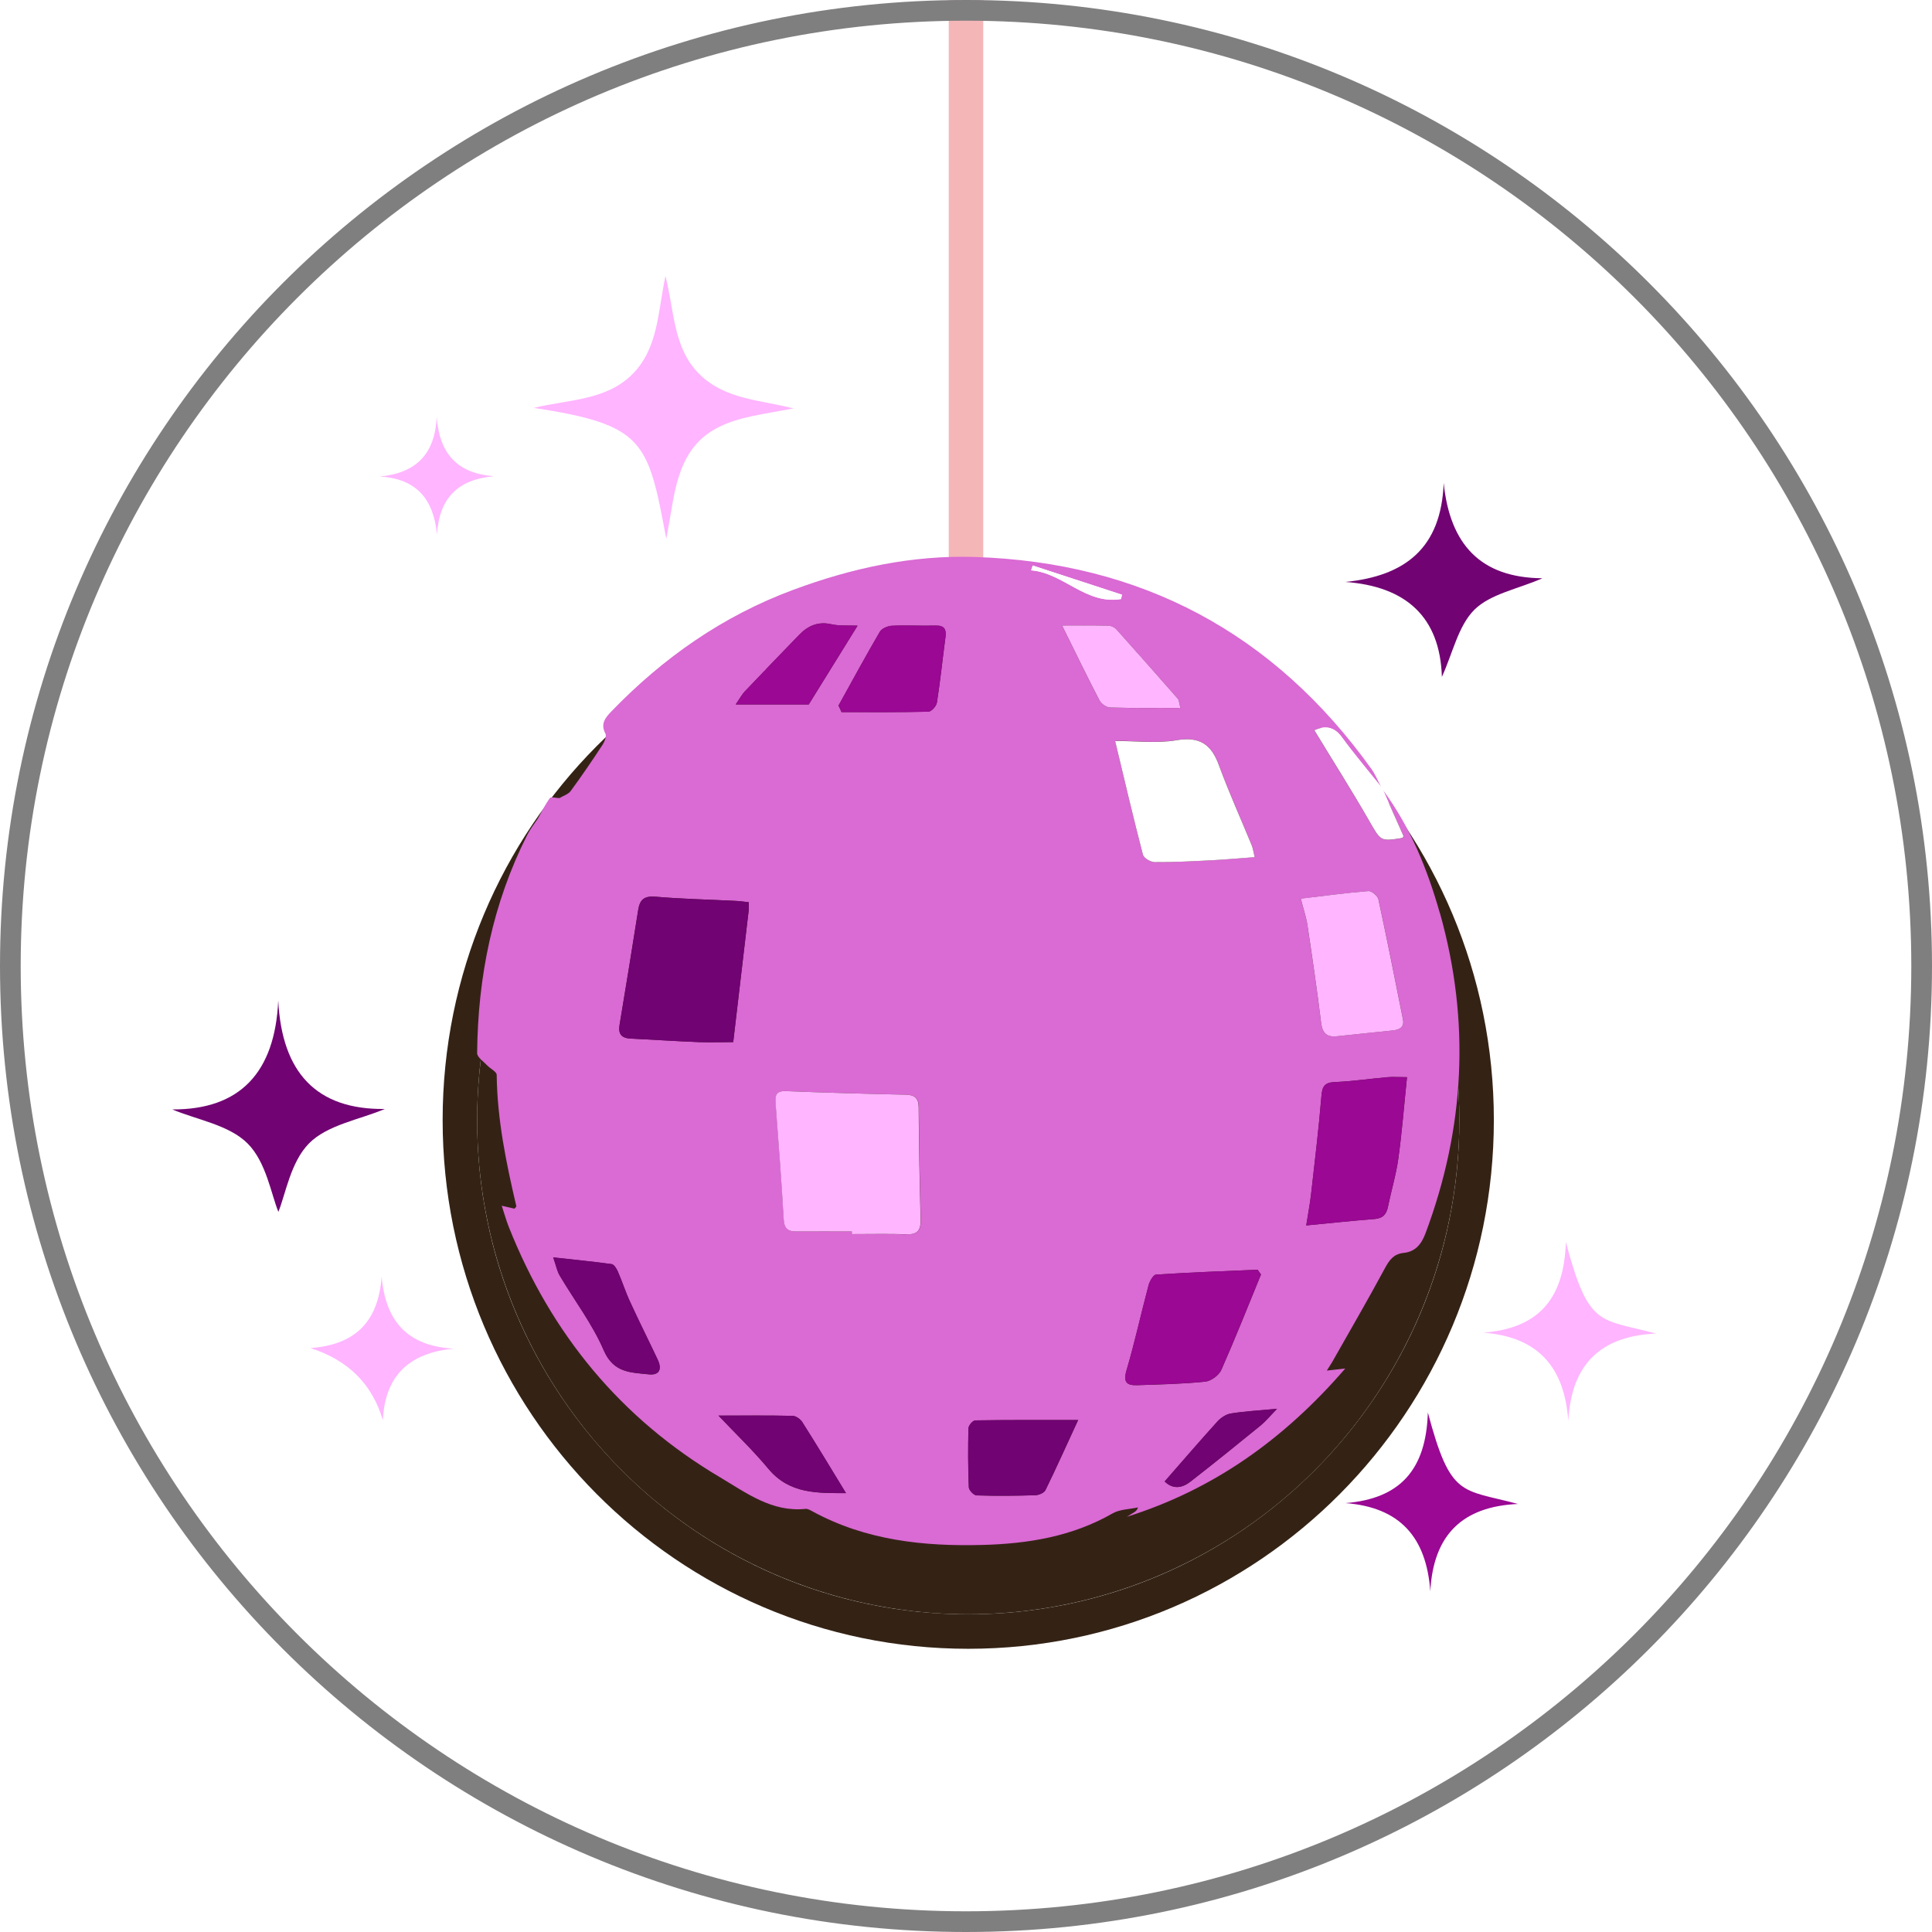 <svg width="56" height="56" viewBox="0 0 56 56" fill="none" xmlns="http://www.w3.org/2000/svg">
<g clip-path="url(#clip0_1189_1758)">
<path fill-rule="evenodd" clip-rule="evenodd" d="M27.5 20L27.5 -4.37113e-08L28.5 0L28.5 20L27.5 20Z" fill="#F5B6B8"/>
<g filter="url(#filter0_d_1189_1758)">
<ellipse cx="28.065" cy="30.466" rx="14.235" ry="14.325" fill="#342315"/>
<path d="M28.065 45.291C36.206 45.291 42.8 38.65 42.8 30.466C42.8 22.281 36.206 15.641 28.065 15.641C19.924 15.641 13.33 22.281 13.33 30.466C13.33 38.65 19.924 45.291 28.065 45.291Z" stroke="#342315"/>
</g>
<path d="M41.731 26.454C41.372 25.19 40.88 23.977 40.093 22.909C40.288 23.35 40.483 23.79 40.682 24.236C40.672 24.251 40.659 24.288 40.642 24.291C40.001 24.395 40.026 24.383 39.682 23.785C39.177 22.907 38.632 22.05 38.095 21.166C38.392 21.037 38.657 21.042 38.899 21.375C39.256 21.866 39.649 22.326 40.028 22.802C39.937 22.63 39.862 22.441 39.748 22.284C36.919 18.34 33.073 16.299 28.253 16.144C26.446 16.087 24.699 16.463 23.001 17.093C20.956 17.85 19.221 19.065 17.714 20.628C17.55 20.798 17.397 20.982 17.548 21.263C17.587 21.335 17.526 21.495 17.466 21.587C17.169 22.04 16.865 22.488 16.543 22.926C16.471 23.023 16.328 23.066 16.216 23.133C16.12 23.133 15.971 23.088 15.939 23.133C15.803 23.317 15.701 23.529 15.588 23.731C15.486 23.883 15.37 24.029 15.286 24.194C14.281 26.183 13.85 28.309 13.83 30.528C13.83 30.645 14.018 30.769 14.125 30.884C14.214 30.978 14.397 31.065 14.397 31.155C14.412 32.452 14.672 33.709 14.966 34.962C14.969 34.977 14.939 34.999 14.914 35.034C14.813 35.012 14.706 34.987 14.543 34.949C14.622 35.188 14.674 35.378 14.746 35.559C15.981 38.672 17.998 41.121 20.877 42.824C21.637 43.275 22.375 43.835 23.345 43.736C23.414 43.728 23.496 43.778 23.563 43.815C25.1 44.649 26.771 44.826 28.476 44.781C29.793 44.746 31.073 44.54 32.246 43.868C32.456 43.746 32.736 43.748 32.986 43.693C32.951 43.795 32.894 43.823 32.84 43.855C32.781 43.89 32.721 43.927 32.662 43.965C35.164 43.178 37.214 41.727 38.993 39.667C38.753 39.695 38.632 39.707 38.459 39.727C38.528 39.615 38.57 39.55 38.61 39.486C39.125 38.577 39.649 37.676 40.144 36.757C40.276 36.515 40.399 36.346 40.687 36.316C41.018 36.281 41.194 36.077 41.318 35.751C42.461 32.699 42.622 29.601 41.736 26.462L41.731 26.454ZM21.59 20.041C22.112 19.491 22.64 18.943 23.169 18.398C23.424 18.136 23.714 18.009 24.095 18.094C24.335 18.149 24.593 18.124 24.857 18.136C24.377 18.91 23.919 19.65 23.442 20.419H21.325C21.446 20.242 21.506 20.128 21.59 20.038V20.041ZM18.805 39.837C18.293 39.782 17.785 39.802 17.501 39.142C17.172 38.378 16.652 37.698 16.224 36.974C16.147 36.844 16.117 36.682 16.035 36.448C16.662 36.518 17.196 36.568 17.729 36.642C17.8 36.652 17.875 36.777 17.912 36.864C18.038 37.155 18.134 37.459 18.268 37.745C18.526 38.306 18.803 38.856 19.065 39.413C19.196 39.695 19.107 39.869 18.805 39.837ZM20.216 30.204C19.57 30.179 18.927 30.134 18.283 30.104C18.016 30.092 17.912 29.972 17.959 29.701C18.144 28.593 18.323 27.483 18.498 26.372C18.545 26.076 18.672 25.964 18.998 25.991C19.773 26.058 20.55 26.073 21.328 26.113C21.444 26.118 21.558 26.136 21.704 26.151C21.704 26.265 21.709 26.317 21.704 26.367C21.555 27.64 21.404 28.914 21.253 30.206C20.919 30.206 20.568 30.219 20.219 30.206L20.216 30.204ZM22.271 42.573C21.828 42.04 21.325 41.56 20.825 41.032C21.607 41.032 22.291 41.024 22.971 41.039C23.068 41.039 23.196 41.131 23.253 41.219C23.682 41.896 24.095 42.58 24.521 43.28C23.706 43.275 22.89 43.315 22.271 42.573ZM26.278 35.779C25.751 35.761 25.224 35.773 24.696 35.773C24.696 35.749 24.696 35.721 24.696 35.696C24.169 35.696 23.64 35.691 23.112 35.696C22.86 35.701 22.736 35.629 22.719 35.338C22.657 34.225 22.568 33.114 22.486 32.004C22.471 31.787 22.466 31.613 22.781 31.626C23.936 31.673 25.093 31.705 26.248 31.73C26.508 31.735 26.63 31.817 26.632 32.099C26.64 33.184 26.659 34.272 26.689 35.358C26.696 35.666 26.59 35.788 26.278 35.776V35.779ZM27.404 18.475C27.32 19.105 27.256 19.737 27.157 20.364C27.142 20.467 26.998 20.626 26.912 20.628C26.073 20.648 25.233 20.641 24.394 20.641C24.365 20.579 24.335 20.514 24.305 20.452C24.701 19.737 25.09 19.02 25.501 18.316C25.558 18.218 25.731 18.144 25.855 18.139C26.276 18.119 26.699 18.146 27.12 18.134C27.382 18.126 27.434 18.248 27.404 18.477V18.475ZM29.934 16.391L32.521 17.237C32.511 17.28 32.503 17.32 32.493 17.362C31.479 17.534 30.823 16.605 29.89 16.53C29.904 16.483 29.919 16.438 29.934 16.391ZM30.305 43.19C30.266 43.273 30.112 43.337 30.008 43.34C29.442 43.357 28.875 43.362 28.308 43.345C28.226 43.342 28.087 43.195 28.083 43.111C28.06 42.541 28.058 41.971 28.073 41.4C28.073 41.318 28.199 41.174 28.268 41.171C29.214 41.156 30.162 41.161 31.251 41.161C30.917 41.883 30.622 42.543 30.305 43.19ZM32.177 20.509C32.07 20.506 31.924 20.404 31.872 20.307C31.508 19.608 31.164 18.896 30.785 18.131C31.236 18.131 31.677 18.126 32.117 18.136C32.201 18.136 32.308 18.183 32.362 18.246C32.961 18.913 33.553 19.585 34.144 20.26C34.174 20.292 34.172 20.355 34.216 20.519C33.506 20.519 32.84 20.529 32.177 20.509ZM34.1 21.455C34.773 21.34 35.11 21.57 35.333 22.182C35.62 22.964 35.964 23.723 36.281 24.495C36.32 24.59 36.33 24.694 36.367 24.843C35.922 24.876 35.508 24.916 35.093 24.936C34.553 24.963 34.013 24.993 33.471 24.988C33.352 24.988 33.154 24.871 33.13 24.774C32.852 23.713 32.605 22.648 32.323 21.472C32.927 21.472 33.528 21.55 34.1 21.453V21.455ZM32.961 40.151C32.662 40.16 32.55 40.068 32.654 39.717C32.894 38.906 33.073 38.077 33.291 37.26C33.323 37.14 33.427 36.951 33.508 36.946C34.489 36.881 35.471 36.847 36.454 36.804C36.486 36.852 36.518 36.899 36.55 36.944C36.172 37.865 35.805 38.794 35.402 39.705C35.333 39.864 35.102 40.031 34.934 40.048C34.281 40.116 33.62 40.128 32.961 40.151ZM36.541 41.318C35.867 41.866 35.191 42.414 34.506 42.946C34.273 43.128 34.006 43.183 33.758 42.941C34.281 42.346 34.773 41.771 35.283 41.209C35.382 41.099 35.533 40.995 35.674 40.972C36.075 40.907 36.481 40.885 37.016 40.835C36.805 41.052 36.684 41.201 36.541 41.318ZM39.669 25.827C39.761 25.82 39.932 25.964 39.954 26.061C40.204 27.221 40.437 28.386 40.667 29.549C40.714 29.786 40.55 29.848 40.365 29.868C39.828 29.925 39.291 29.975 38.753 30.035C38.459 30.067 38.33 29.95 38.293 29.646C38.177 28.703 38.038 27.762 37.897 26.82C37.86 26.576 37.778 26.34 37.704 26.049C38.394 25.966 39.031 25.879 39.667 25.829L39.669 25.827ZM40.533 33.573C40.469 34.043 40.328 34.504 40.233 34.969C40.189 35.193 40.09 35.313 39.847 35.333C39.206 35.383 38.568 35.452 37.862 35.52C37.917 35.171 37.971 34.892 38.003 34.611C38.11 33.665 38.224 32.719 38.303 31.77C38.325 31.489 38.394 31.377 38.689 31.364C39.201 31.344 39.711 31.267 40.224 31.222C40.377 31.21 40.533 31.222 40.783 31.222C40.699 32.029 40.639 32.803 40.533 33.57V33.573Z" fill="#DA6AD4"/>
<path d="M19.312 15.619C18.782 12.77 18.676 12.316 15.473 11.822C16.51 11.575 17.566 11.604 18.322 10.855C19.083 10.1 19.066 9.043 19.289 8C19.549 9.026 19.512 10.095 20.274 10.846C21.021 11.584 22.052 11.592 23 11.839C22.607 11.912 22.211 11.976 21.821 12.058C20.346 12.364 19.758 13.011 19.49 14.607C19.44 14.91 19.384 15.213 19.312 15.619Z" fill="#FFB5FF"/>
<path d="M5 32.157C6.95 32.166 7.971 31.092 8.065 29C8.17 31.088 9.172 32.169 11.156 32.144C10.42 32.455 9.491 32.602 8.957 33.142C8.423 33.682 8.277 34.617 8.069 35.126C7.863 34.627 7.718 33.689 7.181 33.148C6.64 32.605 5.711 32.459 5 32.16V32.157Z" fill="#710373"/>
<path d="M40.093 22.907C40.289 23.348 40.484 23.789 40.682 24.235C40.672 24.249 40.66 24.287 40.643 24.289C40.004 24.394 40.026 24.381 39.682 23.784C39.177 22.905 38.633 22.049 38.096 21.165C38.393 21.035 38.658 21.04 38.9 21.374C39.257 21.864 39.65 22.325 40.029 22.8C40.051 22.835 40.073 22.87 40.096 22.905L40.093 22.907Z" fill="white"/>
<path d="M13.158 39.091C11.895 39.208 11.16 39.841 11.097 41.165C10.792 40.122 10.093 39.425 9 39.074C10.263 38.982 10.966 38.345 11.062 37C11.174 38.306 11.818 39.02 13.158 39.091Z" fill="#FFB5FF"/>
<path d="M11 13.812C12.059 13.719 12.606 13.161 12.659 12.09C12.737 13.139 13.244 13.722 14.315 13.803C13.278 13.896 12.731 14.431 12.667 15.489C12.564 14.465 12.073 13.871 11 13.812Z" fill="#FFB5FF"/>
<path d="M44.698 16.766C43.99 17.076 43.205 17.212 42.737 17.672C42.27 18.137 42.111 18.922 41.794 19.62C41.74 17.885 40.758 16.999 39 16.868C40.724 16.694 41.774 15.894 41.846 14C42.029 15.788 42.92 16.742 44.693 16.761L44.698 16.766Z" fill="#710373"/>
<path d="M39 43.568C40.575 43.441 41.337 42.612 41.387 40.94C42.049 43.433 42.358 43.151 44 43.593C42.404 43.665 41.546 44.473 41.458 46.125C41.345 44.553 40.575 43.69 39 43.568Z" fill="#9A0894"/>
<path d="M43 38.628C44.575 38.502 45.337 37.672 45.387 36C46.049 38.494 46.358 38.211 48 38.654C46.404 38.725 45.546 39.534 45.458 41.185C45.345 39.614 44.575 38.751 43 38.628Z" fill="#FFB5FF"/>
<path d="M24.692 35.696C24.165 35.696 23.635 35.691 23.108 35.696C22.853 35.701 22.732 35.629 22.715 35.338C22.653 34.225 22.564 33.114 22.482 32.004C22.467 31.788 22.462 31.613 22.776 31.626C23.932 31.673 25.088 31.705 26.244 31.73C26.504 31.735 26.625 31.817 26.628 32.099C26.635 33.184 26.655 34.272 26.685 35.358C26.692 35.666 26.586 35.788 26.274 35.776C25.747 35.759 25.22 35.771 24.692 35.771C24.692 35.746 24.692 35.719 24.692 35.694V35.696Z" fill="#FFB5FF"/>
<path d="M21.703 26.149C21.703 26.264 21.708 26.316 21.703 26.366C21.554 27.638 21.403 28.913 21.252 30.205C20.918 30.205 20.567 30.217 20.218 30.205C19.572 30.18 18.928 30.135 18.284 30.105C18.017 30.093 17.913 29.973 17.96 29.702C18.146 28.594 18.324 27.484 18.5 26.373C18.547 26.077 18.673 25.965 19 25.992C19.774 26.059 20.552 26.074 21.329 26.114C21.445 26.119 21.559 26.137 21.705 26.152L21.703 26.149Z" fill="#710373"/>
<path d="M32.322 21.476C32.926 21.476 33.528 21.553 34.099 21.456C34.773 21.342 35.109 21.571 35.332 22.183C35.619 22.965 35.963 23.724 36.28 24.496C36.32 24.591 36.33 24.695 36.367 24.845C35.921 24.877 35.508 24.917 35.092 24.937C34.553 24.964 34.013 24.994 33.471 24.989C33.352 24.989 33.154 24.872 33.129 24.775C32.852 23.714 32.604 22.649 32.322 21.474V21.476Z" fill="white"/>
<path d="M40.782 31.225C40.698 32.032 40.639 32.806 40.532 33.573C40.468 34.043 40.327 34.504 40.233 34.969C40.188 35.194 40.089 35.313 39.846 35.333C39.205 35.383 38.567 35.452 37.861 35.52C37.916 35.171 37.97 34.892 38.002 34.611C38.109 33.665 38.223 32.719 38.302 31.77C38.324 31.489 38.394 31.377 38.688 31.364C39.2 31.344 39.71 31.267 40.223 31.222C40.376 31.21 40.532 31.222 40.782 31.222V31.225Z" fill="#9A0894"/>
<path d="M36.549 36.942C36.171 37.863 35.804 38.792 35.401 39.703C35.331 39.863 35.101 40.029 34.933 40.047C34.279 40.114 33.619 40.127 32.96 40.149C32.661 40.159 32.549 40.067 32.653 39.716C32.893 38.904 33.072 38.075 33.289 37.258C33.322 37.139 33.425 36.95 33.507 36.945C34.487 36.88 35.47 36.845 36.453 36.803C36.485 36.85 36.517 36.897 36.552 36.942H36.549Z" fill="#9A0894"/>
<path d="M37.705 26.047C38.396 25.965 39.032 25.878 39.668 25.828C39.76 25.821 39.93 25.965 39.953 26.062C40.203 27.223 40.435 28.388 40.666 29.551C40.712 29.787 40.549 29.849 40.364 29.869C39.826 29.927 39.289 29.976 38.755 30.036C38.46 30.068 38.331 29.951 38.294 29.648C38.178 28.704 38.039 27.763 37.898 26.822C37.861 26.578 37.779 26.341 37.705 26.05V26.047Z" fill="#FFB5FF"/>
<path d="M31.248 41.161C30.914 41.883 30.619 42.543 30.303 43.19C30.263 43.272 30.11 43.337 30.006 43.34C29.439 43.357 28.872 43.362 28.305 43.344C28.223 43.342 28.085 43.195 28.08 43.11C28.058 42.54 28.055 41.97 28.07 41.4C28.07 41.318 28.196 41.173 28.265 41.171C29.211 41.156 30.159 41.161 31.248 41.161Z" fill="#710373"/>
<path d="M24.305 20.449C24.701 19.735 25.089 19.018 25.5 18.313C25.557 18.216 25.73 18.141 25.854 18.136C26.275 18.116 26.698 18.144 27.119 18.131C27.381 18.124 27.433 18.246 27.404 18.475C27.32 19.105 27.255 19.737 27.156 20.365C27.141 20.467 26.998 20.626 26.911 20.629C26.072 20.649 25.233 20.641 24.394 20.641C24.364 20.579 24.334 20.514 24.305 20.452V20.449Z" fill="#9A0894"/>
<path d="M16.035 36.445C16.661 36.515 17.196 36.565 17.728 36.639C17.8 36.65 17.874 36.774 17.911 36.861C18.038 37.152 18.134 37.456 18.268 37.742C18.525 38.303 18.802 38.853 19.065 39.411C19.196 39.692 19.107 39.866 18.805 39.834C18.293 39.779 17.785 39.799 17.5 39.139C17.171 38.375 16.651 37.695 16.223 36.971C16.146 36.841 16.117 36.679 16.035 36.445Z" fill="#710373"/>
<path d="M34.216 20.518C33.505 20.518 32.84 20.528 32.176 20.508C32.07 20.505 31.924 20.403 31.872 20.306C31.508 19.607 31.164 18.895 30.785 18.13C31.236 18.13 31.676 18.125 32.117 18.135C32.201 18.135 32.307 18.182 32.362 18.245C32.961 18.912 33.553 19.584 34.144 20.259C34.174 20.291 34.171 20.354 34.216 20.518Z" fill="#FFB5FF"/>
<path d="M20.826 41.031C21.608 41.031 22.291 41.024 22.972 41.039C23.069 41.039 23.198 41.131 23.254 41.218C23.683 41.895 24.096 42.58 24.522 43.279C23.707 43.274 22.89 43.314 22.272 42.572C21.829 42.039 21.326 41.559 20.826 41.031Z" fill="#710373"/>
<path d="M24.856 18.137C24.376 18.912 23.918 19.651 23.441 20.42H21.324C21.445 20.244 21.505 20.129 21.589 20.039C22.111 19.489 22.639 18.942 23.168 18.396C23.423 18.135 23.713 18.008 24.094 18.093C24.334 18.147 24.591 18.122 24.856 18.135V18.137Z" fill="#9A0894"/>
<path d="M33.758 42.94C34.28 42.345 34.773 41.77 35.283 41.207C35.382 41.098 35.533 40.993 35.674 40.971C36.075 40.906 36.481 40.884 37.015 40.834C36.805 41.051 36.684 41.2 36.54 41.317C35.867 41.865 35.191 42.413 34.505 42.945C34.273 43.127 34.005 43.182 33.758 42.94Z" fill="#710373"/>
<path d="M32.493 17.364C31.478 17.535 30.822 16.607 29.889 16.532C29.904 16.485 29.918 16.44 29.933 16.393C30.795 16.674 31.659 16.958 32.52 17.239C32.51 17.281 32.502 17.321 32.493 17.364Z" fill="white"/>
</g>
<path d="M0.3 28C0.3 12.702 12.702 0.3 28 0.3C43.298 0.3 55.7 12.702 55.7 28C55.7 43.298 43.298 55.7 28 55.7C12.702 55.7 0.3 43.298 0.3 28Z" stroke="#7F7F7F" stroke-width="0.6"/>
<defs>
<filter id="filter0_d_1189_1758" x="12.83" y="15.141" width="30.47" height="32.65" filterUnits="userSpaceOnUse" color-interpolation-filters="sRGB">
<feFlood flood-opacity="0" result="BackgroundImageFix"/>
<feColorMatrix in="SourceAlpha" type="matrix" values="0 0 0 0 0 0 0 0 0 0 0 0 0 0 0 0 0 0 127 0" result="hardAlpha"/>
<feOffset dy="2"/>
<feComposite in2="hardAlpha" operator="out"/>
<feColorMatrix type="matrix" values="0 0 0 0 0 0 0 0 0 0 0 0 0 0 0 0 0 0 0.25 0"/>
<feBlend mode="normal" in2="BackgroundImageFix" result="effect1_dropShadow_1189_1758"/>
<feBlend mode="normal" in="SourceGraphic" in2="effect1_dropShadow_1189_1758" result="shape"/>
</filter>
<clipPath id="clip0_1189_1758">
<path d="M0 28C0 12.536 12.536 0 28 0C43.464 0 56 12.536 56 28C56 43.464 43.464 56 28 56C12.536 56 0 43.464 0 28Z" fill="white"/>
</clipPath>
</defs>
</svg>
